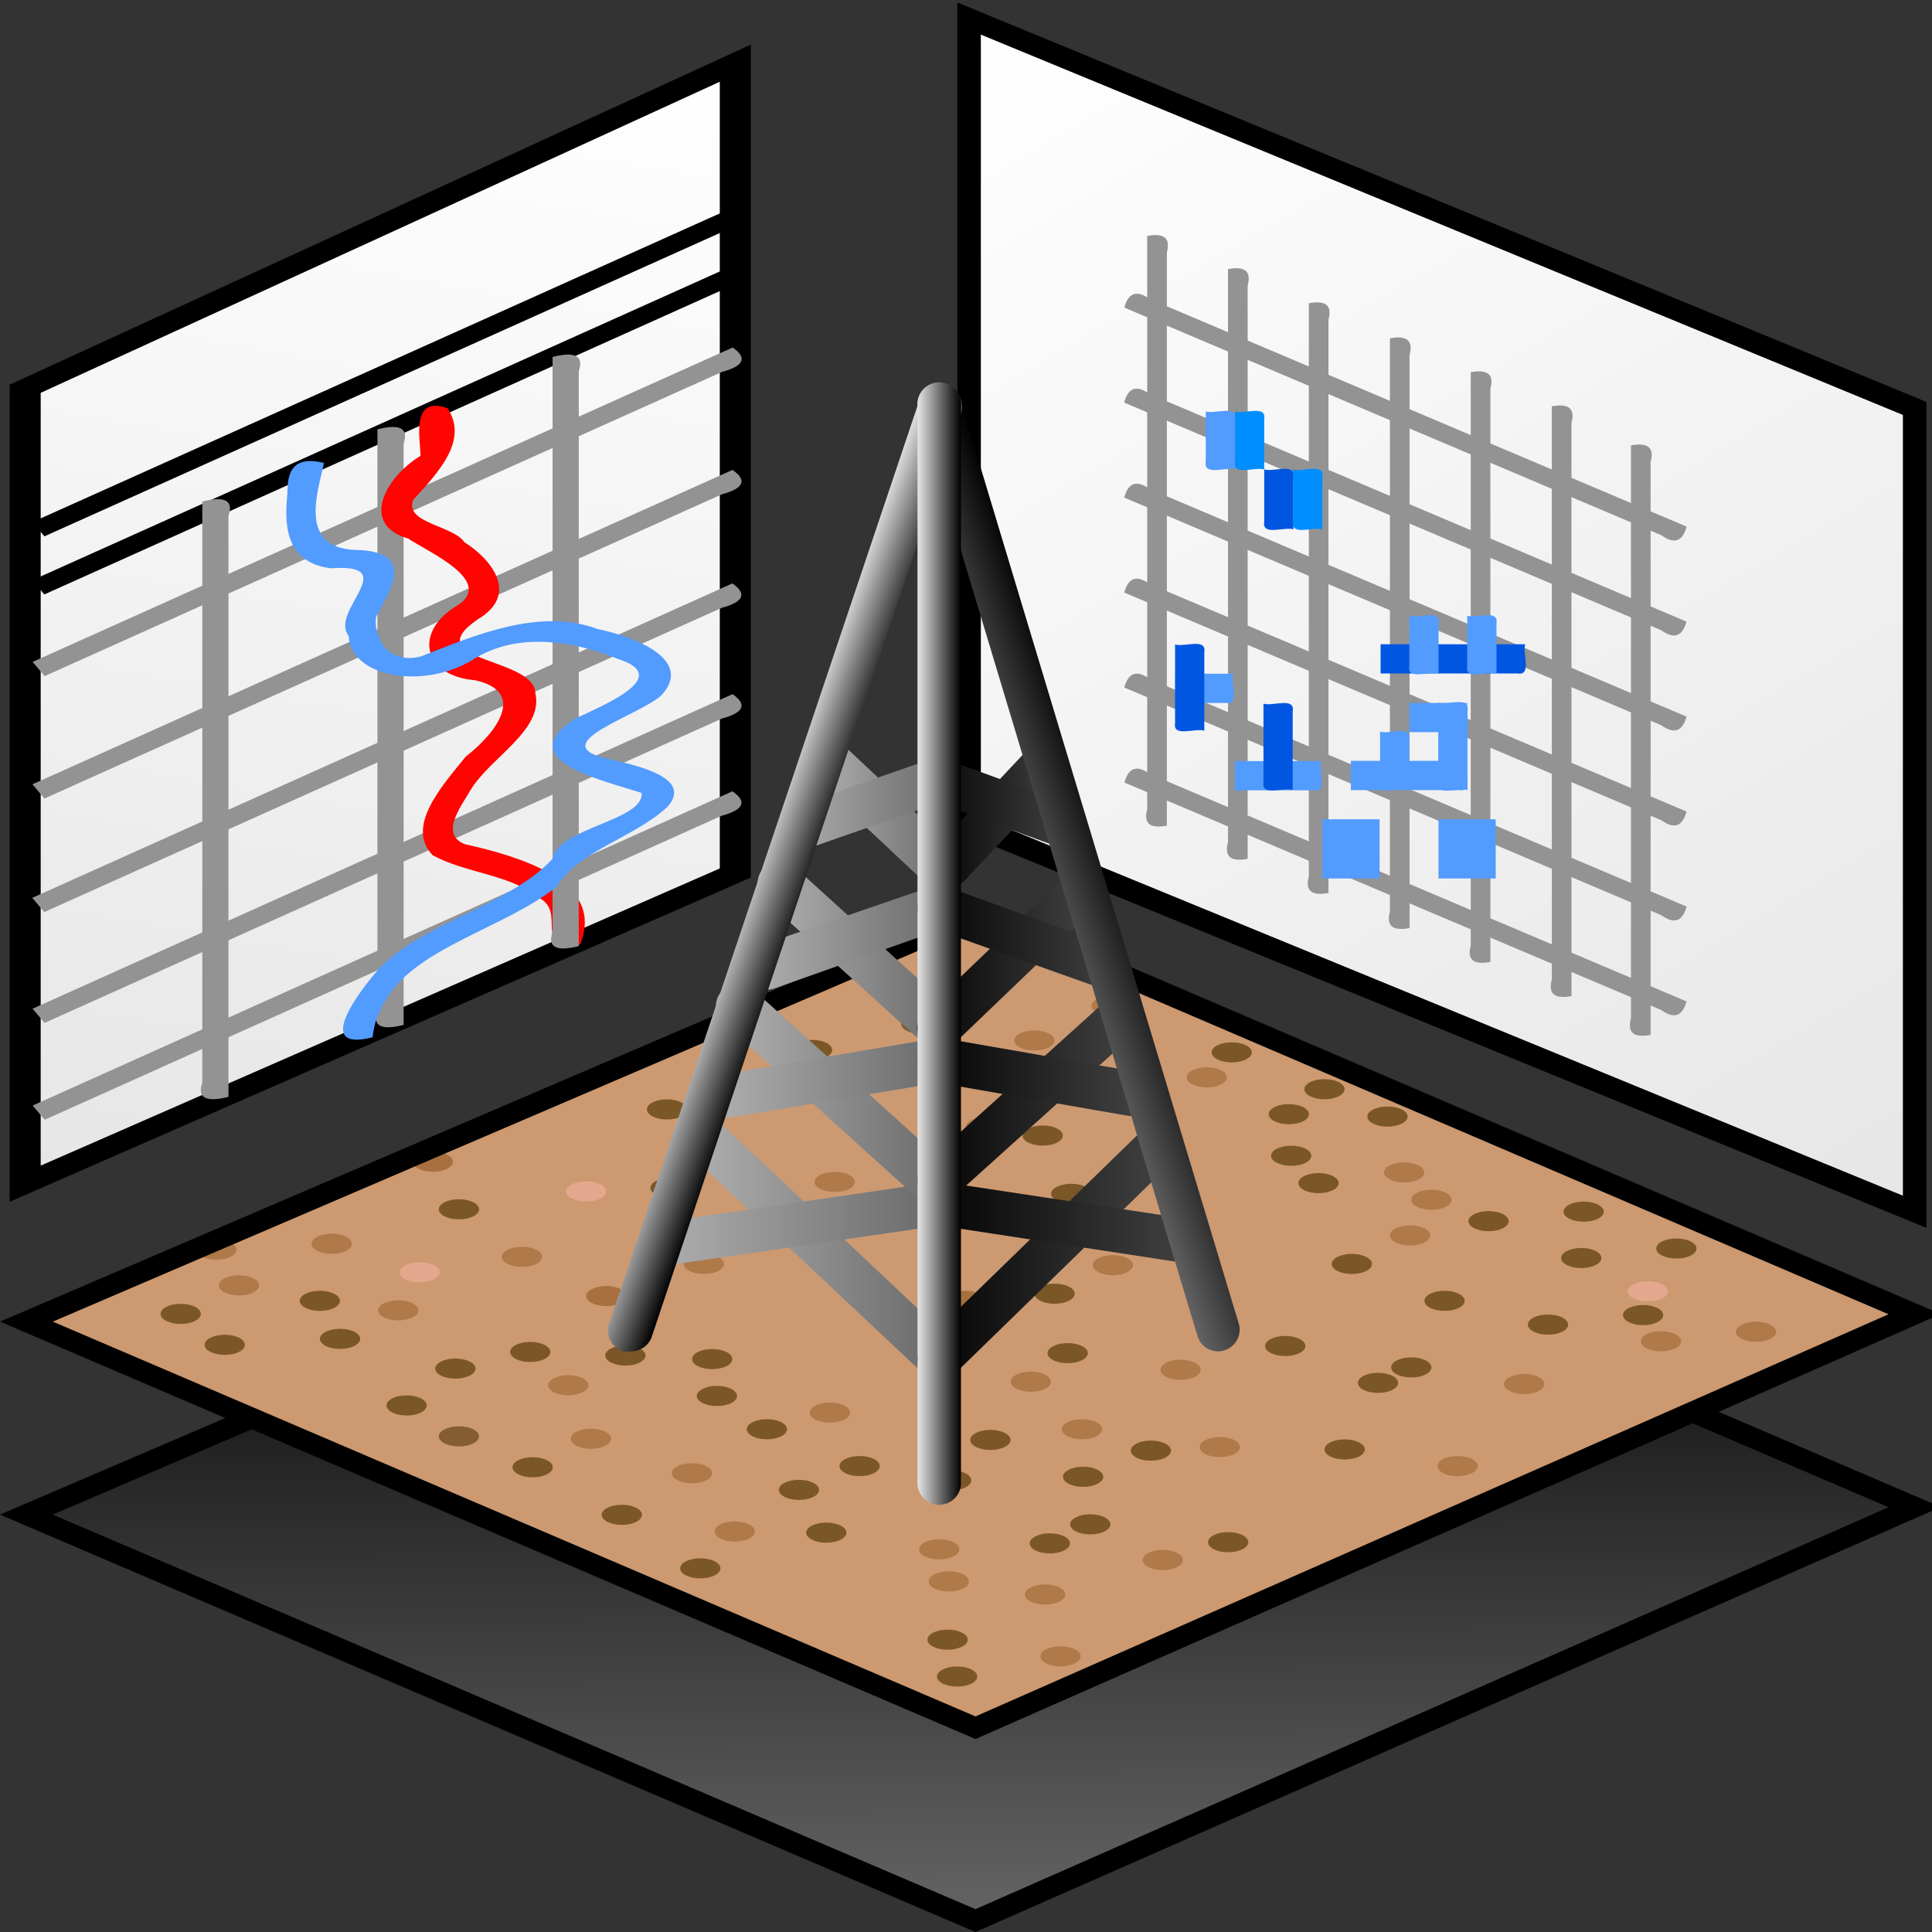 <svg xmlns="http://www.w3.org/2000/svg" xmlns:xlink="http://www.w3.org/1999/xlink" width="96" height="96" viewBox="0 0 96 96">
    <rect x="0" y="0" width="96" height="96" fill="#333333" stroke="none"/>
    <defs>
        <linearGradient id="a" x1="32.03" x2="43.69" y1="52.4" y2="52.4" gradientUnits="userSpaceOnUse">
            <stop offset="0" stop-color="#b4b4b4"/>
            <stop offset="1" stop-color="#646464"/>
        </linearGradient>
        <linearGradient id="b" x1="32.03" x2="43.69" y1="52.4" y2="52.4" gradientUnits="userSpaceOnUse">
            <stop offset="0"/>
            <stop offset="1" stop-color="#464646"/>
        </linearGradient>
        <linearGradient id="g" x1="30.48" x2="43.69" y1="51.57" y2="51.57" gradientTransform="translate(-5.55 -2.086) scale(1.22)" xlink:href="#a"/>
        <linearGradient id="h" x1="33.73" x2="43.69" y1="46.39" y2="46.39" gradientTransform="translate(-5.55 -2.086) scale(1.22)" xlink:href="#a"/>
        <linearGradient id="i" x1="32.99" x2="43.69" y1="45.64" y2="45.64" gradientTransform="translate(-5.55 -2.086) scale(1.22)" xlink:href="#a"/>
        <linearGradient id="j" x1="35.41" x2="43.69" y1="40.64" y2="40.64" gradientTransform="translate(-5.55 -2.086) scale(1.22)" xlink:href="#a"/>
        <linearGradient id="k" x1="34.77" x2="43.69" y1="39.9" y2="39.9" gradientTransform="translate(-5.55 -2.086) scale(1.22)" xlink:href="#a"/>
        <linearGradient id="l" x1="37.45" x2="43.69" y1="34.89" y2="34.89" gradientTransform="translate(-5.55 -2.086) scale(1.22)" xlink:href="#a"/>
        <linearGradient id="m" x1="36.2" x2="43.69" y1="34.47" y2="34.47" gradientTransform="translate(-5.55 -2.086) scale(1.22)" xlink:href="#a"/>
        <linearGradient id="n" x1="41.92" x2="52.6" y1="52.71" y2="52.71" gradientTransform="translate(-5.55 -2.086) scale(1.22)" xlink:href="#b"/>
        <linearGradient id="o" x1="41.92" x2="53.74" y1="51.49" y2="51.49" gradientTransform="translate(-5.55 -2.086) scale(1.22)" xlink:href="#b"/>
        <linearGradient id="p" x1="41.92" x2="51.05" y1="46.47" y2="46.47" gradientTransform="translate(-5.55 -2.086) scale(1.22)" xlink:href="#b"/>
        <linearGradient id="q" x1="41.92" x2="51.56" y1="45.58" y2="45.58" gradientTransform="translate(-5.55 -2.086) scale(1.22)" xlink:href="#b"/>
        <linearGradient id="r" x1="41.92" x2="49.26" y1="40.92" y2="40.92" gradientTransform="translate(-5.55 -2.086) scale(1.22)" xlink:href="#b"/>
        <linearGradient id="s" x1="41.92" x2="50.52" y1="39.9" y2="39.9" gradientTransform="translate(-5.55 -2.086) scale(1.22)" xlink:href="#b"/>
        <linearGradient id="t" x1="42.29" x2="47.99" y1="34.89" y2="34.89" gradientTransform="translate(-5.55 -2.086) scale(1.22)" xlink:href="#b"/>
        <linearGradient id="u" x1="41.92" x2="48.56" y1="34.38" y2="34.38" gradientTransform="translate(-5.55 -2.086) scale(1.22)" xlink:href="#b"/>
        <linearGradient id="w" x1="37.82" x2="35.19" y1="37.54" y2="36.59" gradientTransform="translate(-5.55 -2.086) scale(1.22)" gradientUnits="userSpaceOnUse">
            <stop offset="0"/>
            <stop offset="1" stop-color="#e6e6e6"/>
        </linearGradient>
        <linearGradient id="v" x1="46.63" x2="50.35" y1="37.74" y2="36.39" gradientTransform="translate(-5.55 -2.086) scale(1.22)" gradientUnits="userSpaceOnUse">
            <stop offset="0" stop-color="#646464"/>
            <stop offset="1"/>
        </linearGradient>
        <linearGradient id="x" x1="41.92" x2="43.69" y1="40.2" y2="40.2" gradientTransform="translate(-5.55 -2.086) scale(1.22)" gradientUnits="userSpaceOnUse">
            <stop offset="0" stop-color="#e6e6e6"/>
            <stop offset="1"/>
        </linearGradient>
        <linearGradient id="e" x1="69.46" x2="36.12" y1="49.26" y2=".66" gradientTransform="matrix(1.407 0 0 1.22 -2.751 .122)" gradientUnits="userSpaceOnUse">
            <stop offset="0" stop-color="#e6e6e6"/>
            <stop offset="1" stop-color="#fff"/>
        </linearGradient>
        <linearGradient id="d" x1="7.89" x2="26.88" y1="45.9" y2="4.32" gradientTransform="matrix(1.859 -.238 0 1.22 -13.175 4.263)" gradientUnits="userSpaceOnUse">
            <stop offset="0" stop-color="#e6e6e6"/>
            <stop offset="1" stop-color="#fff"/>
        </linearGradient>
        <linearGradient id="f" x1="32.03" x2="43.69" y1="52.4" y2="52.4" gradientTransform="translate(-5.55 -2.086) scale(1.22)" gradientUnits="userSpaceOnUse" xlink:href="#a"/>
        <linearGradient id="c" x1="35.15" x2="35.33" y1="48.05" y2="78.13" gradientTransform="matrix(1.37 0 0 1.22 -.144 .122)" gradientUnits="userSpaceOnUse">
            <stop offset="0"/>
            <stop offset="1" stop-color="#646464"/>
        </linearGradient>
    </defs>
    <title>
        icon_well
    </title>
    <path fill="url(#c)" d="M48.438 54.972L1.171 75.273 48.26 95.439l46.581-20.557z"/>
    <path d="M48.471 96L0 75.26 48.649 54.399l47.785 20.483zM2.621 75.26l45.85 19.605 45.369-19.971-45.191-19.373z"/>
    <path fill="url(#d)" d="M36.808 43.036L1.496 58.381V19.195L36.808 3.131z"/>
    <g transform="translate(-45.797 10.932)">
        <path fill="#cc9971" d="M47.393 54.321l47.404 20.747 46-21-46-20z"/>
        <ellipse cx="117.576" cy="53.706" fill="#7b5728" rx="1" ry=".5"/>
        <ellipse cx="114.74" cy="44.549" fill="#7b5728" rx="1" ry=".5"/>
        <ellipse cx="76.872" cy="56.423" fill="#7b5728" rx="1" ry=".5"/>
        <ellipse cx="97.608" cy="45.494" fill="#7b5728" rx="1" ry=".5"/>
        <ellipse cx="97.726" cy="68.297" fill="#af7949" rx="1" ry=".5"/>
        <ellipse cx="102.984" cy="61.149" fill="#7b5728" rx="1" ry=".5"/>
        <ellipse cx="85.497" cy="63.099" fill="#7b5728" rx="1" ry=".5"/>
        <ellipse cx="93.768" cy="53.706" fill="#a8703f" rx="1" ry=".5"/>
        <ellipse cx="79.117" cy="48.093" fill="#7b5728" rx="1" ry=".5"/>
        <ellipse cx="68.601" cy="60.44" fill="#845e30" rx="1" ry=".5"/>
        <ellipse cx="91.582" cy="39.941" fill="#7b5728" rx="1" ry=".5"/>
        <ellipse cx="61.689" cy="53.706" fill="#7b5728" rx="1" ry=".5"/>
        <ellipse cx="127.678" cy="53.233" fill="#e4a88f" rx="1" ry=".5"/>
        <ellipse cx="97.195" cy="40.768" fill="#af7949" rx="1" ry=".5"/>
        <ellipse cx="101.034" cy="39.054" fill="#af7949" rx="1" ry=".5"/>
        <ellipse cx="74.922" cy="48.27" fill="#e4a88f" rx="1" ry=".5"/>
        <ellipse cx="66.652" cy="52.288" fill="#e4a88f" rx="1" ry=".5"/>
        <ellipse cx="97.017" cy="57.723" fill="#af7949" rx="1" ry=".5"/>
        <ellipse cx="102.275" cy="50.575" fill="#7b5728" rx="1" ry=".5"/>
        <ellipse cx="67.302" cy="46.794" fill="#a8703f" rx="1" ry=".5"/>
        <ellipse cx="75.927" cy="53.469" fill="#a8703f" rx="1" ry=".5"/>
        <ellipse cx="86.147" cy="41.24" fill="#7b5728" rx="1" ry=".5"/>
        <ellipse cx="91.759" cy="42.067" fill="#af7949" rx="1" ry=".5"/>
        <ellipse cx="111.314" cy="47.857" fill="#7b5728" rx="1" ry=".5"/>
        <ellipse cx="116.926" cy="48.684" fill="#af7949" rx="1" ry=".5"/>
        <ellipse cx="115.922" cy="57.014" fill="#7b5728" rx="1" ry=".5"/>
        <ellipse cx="121.534" cy="57.841" fill="#af7949" rx="1" ry=".5"/>
        <ellipse cx="76.695" cy="64.339" fill="#7b5728" rx="1" ry=".5"/>
        <ellipse cx="82.307" cy="65.166" fill="#af7949" rx="1" ry=".5"/>
        <ellipse cx="81.598" cy="50.515" fill="#7b5728" rx="1" ry=".5"/>
        <ellipse cx="81.421" cy="58.432" fill="#7b5728" rx="1" ry=".5"/>
        <ellipse cx="87.033" cy="59.259" fill="#af7949" rx="1" ry=".5"/>
        <ellipse cx="68.601" cy="49.157" fill="#7b5728" rx="1" ry=".5"/>
        <ellipse cx="68.424" cy="57.073" fill="#7b5728" rx="1" ry=".5"/>
        <ellipse cx="74.036" cy="57.9" fill="#af7949" rx="1" ry=".5"/>
        <ellipse cx="99.026" cy="48.389" fill="#7b5728" rx="1" ry=".5"/>
        <ellipse cx="98.849" cy="56.305" fill="#7b5728" rx="1" ry=".5"/>
        <ellipse cx="104.461" cy="57.132" fill="#af7949" rx="1" ry=".5"/>
        <ellipse cx="93.059" cy="62.626" fill="#7b5728" rx="1" ry=".5"/>
        <ellipse cx="92.882" cy="70.543" fill="#7b5728" rx="1" ry=".5"/>
        <ellipse cx="98.494" cy="71.37" fill="#af7949" rx="1" ry=".5"/>
        <ellipse cx="96.131" cy="42.067" fill="#7b5728" rx="1" ry=".5"/>
        <ellipse cx="95.718" cy="37.341" fill="#af7949" rx="1" ry=".5"/>
        <ellipse cx="109.837" cy="44.431" fill="#7b5728" rx="1" ry=".5"/>
        <ellipse cx="105.761" cy="42.599" fill="#af7949" rx="1" ry=".5"/>
        <ellipse cx="95.186" cy="49.806" fill="#7b5728" rx="1" ry=".5"/>
        <ellipse cx="94.772" cy="45.08" fill="#af7949" rx="1" ry=".5"/>
        <ellipse cx="99.971" cy="64.812" fill="#7b5728" rx="1" ry=".5"/>
        <ellipse cx="99.558" cy="60.086" fill="#af7949" rx="1" ry=".5"/>
        <ellipse cx="106.824" cy="65.698" fill="#7b5728" rx="1" ry=".5"/>
        <ellipse cx="106.41" cy="60.972" fill="#af7949" rx="1" ry=".5"/>
        <ellipse cx="93.355" cy="72.374" fill="#7b5728" rx="1" ry=".5"/>
        <ellipse cx="92.941" cy="67.648" fill="#af7949" rx="1" ry=".5"/>
        <ellipse cx="72.146" cy="56.246" fill="#7b5728" rx="1" ry=".5"/>
        <ellipse cx="71.732" cy="51.52" fill="#af7949" rx="1" ry=".5"/>
        <ellipse cx="81.185" cy="56.6" fill="#7b5728" rx="1" ry=".5"/>
        <ellipse cx="80.771" cy="51.874" fill="#af7949" rx="1" ry=".5"/>
        <ellipse cx="62.694" cy="55.596" fill="#7b5728" rx="1" ry=".5"/>
        <ellipse cx="62.28" cy="50.87" fill="#af7949" rx="1" ry=".5"/>
        <ellipse cx="66.002" cy="58.904" fill="#7b5728" rx="1" ry=".5"/>
        <ellipse cx="65.588" cy="54.178" fill="#af7949" rx="1" ry=".5"/>
        <ellipse cx="80.594" cy="66.998" fill="#7b5728" rx="1" ry=".5"/>
        <ellipse cx="80.18" cy="62.272" fill="#af7949" rx="1" ry=".5"/>
        <ellipse cx="56.963" cy="55.891" fill="#7b5728" rx="1" ry=".5"/>
        <ellipse cx="56.55" cy="51.165" fill="#af7949" rx="1" ry=".5"/>
        <ellipse cx="54.777" cy="54.355" fill="#7b5728" rx="1" ry=".5"/>
        <ellipse cx="57.672" cy="52.938" fill="#af7949" rx="1" ry=".5"/>
        <ellipse cx="78.94" cy="44.194" fill="#7b5728" rx="1" ry=".5"/>
        <ellipse cx="87.269" cy="47.798" fill="#af7949" rx="1" ry=".5"/>
        <ellipse cx="112.968" cy="51.874" fill="#7b5728" rx="1" ry=".5"/>
        <ellipse cx="115.863" cy="50.456" fill="#af7949" rx="1" ry=".5"/>
        <ellipse cx="98.199" cy="53.351" fill="#7b5728" rx="1" ry=".5"/>
        <ellipse cx="101.094" cy="51.933" fill="#af7949" rx="1" ry=".5"/>
        <ellipse cx="72.264" cy="61.976" fill="#7b5728" rx="1" ry=".5"/>
        <ellipse cx="75.159" cy="60.559" fill="#af7949" rx="1" ry=".5"/>
        <ellipse cx="114.268" cy="57.782" fill="#7b5728" rx="1" ry=".5"/>
        <ellipse cx="112.614" cy="61.09" fill="#7b5728" rx="1" ry=".5"/>
        <ellipse cx="118.226" cy="61.917" fill="#af7949" rx="1" ry=".5"/>
        <ellipse cx="109.66" cy="55.95" fill="#7b5728" rx="1" ry=".5"/>
        <ellipse cx="124.37" cy="51.579" fill="#7b5728" rx="1" ry=".5"/>
        <ellipse cx="122.716" cy="54.887" fill="#7b5728" rx="1" ry=".5"/>
        <ellipse cx="128.328" cy="55.714" fill="#af7949" rx="1" ry=".5"/>
        <ellipse cx="119.762" cy="49.747" fill="#7b5728" rx="1" ry=".5"/>
        <ellipse cx="129.096" cy="51.106" fill="#7b5728" rx="1" ry=".5"/>
        <ellipse cx="127.442" cy="54.414" fill="#7b5728" rx="1" ry=".5"/>
        <ellipse cx="133.054" cy="55.242" fill="#af7949" rx="1" ry=".5"/>
        <ellipse cx="124.488" cy="49.275" fill="#7b5728" rx="1" ry=".5"/>
        <ellipse cx="111.609" cy="43.19" fill="#7b5728" rx="1" ry=".5"/>
        <ellipse cx="109.955" cy="46.498" fill="#7b5728" rx="1" ry=".5"/>
        <ellipse cx="115.567" cy="47.325" fill="#af7949" rx="1" ry=".5"/>
        <ellipse cx="107.001" cy="41.358" fill="#7b5728" rx="1" ry=".5"/>
        <ellipse cx="88.51" cy="61.917" fill="#7b5728" rx="1" ry=".5"/>
        <ellipse cx="86.856" cy="65.225" fill="#7b5728" rx="1" ry=".5"/>
        <ellipse cx="92.468" cy="66.053" fill="#af7949" rx="1" ry=".5"/>
        <ellipse cx="83.902" cy="60.086" fill="#7b5728" rx="1" ry=".5"/>
        <ellipse cx="99.617" cy="62.449" fill="#7b5728" rx="1" ry=".5"/>
        <ellipse cx="97.963" cy="65.757" fill="#7b5728" rx="1" ry=".5"/>
        <ellipse cx="103.575" cy="66.584" fill="#af7949" rx="1" ry=".5"/>
        <ellipse cx="95.009" cy="60.617" fill="#7b5728" rx="1" ry=".5"/>
    </g>
    <path d="M.48 59.717V19.115L37.308 2.216v41.39zM2.022 19.52v38.4l33.744-14.768V4.062zm46.451 66.891L.002 65.671 48.651 44.822l47.785 20.471L48.472 86.411zM2.623 65.671l45.849 19.617 45.369-19.983c-15.064-6.453-30.127-12.907-45.191-19.361L2.623 65.671z"/>
    <path fill="url(#e)" d="M95 60.218V20.301L48.081.927v40.052z"/>
    <path d="M95.723 61.011L47.568 41.296V.122l48.155 19.849zm-46.985-20.398l45.816 18.8V20.618L48.738 1.72zM1.605 28.83L36.391 13.208c.722.501.59.91-.53 1.213L2.202 29.537zm.004-2.886l34.786-15.622c.722.501.59.91-.53 1.213L2.206 26.65l-.597-.707z"/>
    <g fill="#939393">
        <path d="M1.62 32.889l34.786-15.622c.722.501.59.91-.53 1.213L2.217 33.596zm-.008 6.082l34.786-15.621c.722.5.59.909-.53 1.213L2.209 39.678l-.597-.707zm-.009 5.642l34.787-15.622c.722.501.59.91-.53 1.213L2.2 45.319zm.016 5.508l34.78-15.629c.722.5.59.91-.529 1.213L2.216 50.828l-.597-.707zm.005 4.812l34.77-15.614c.722.501.59.91-.53 1.213L2.221 55.64z"/>
        <path d="M10.052 24.921c1.101-.278 1.567-.068 1.301.708v28.874c-1.101.278-1.567.068-1.301-.708v-28.874zm8.703-3.587c1.101-.278 1.567-.068 1.301.708v28.886c-1.101.278-1.567.068-1.301-.708v-28.886z"/>
    </g>
    <path fill="#ff0400" d="M28.831 46.932c-2.465.316-.593-1.654-2.1-2.342-1.295-1.12-3.703-1.224-5.239-2.102-1.347-1.421.457-3.417 1.65-4.894 1.495-1.153 3.082-3.217.462-3.793-2.642-.223-3.049-2.454-.862-3.723 1.863-1.218-1.514-2.672-2.463-3.319-2.39-.681-1.171-3.02.62-4.112-.033-.933-.472-3.013 1.343-2.36 1.021 1.57-.379 3.108-1.709 4.549-.461 1.161 1.989 1.272 2.54 2.104 1.368.856 2.748 2.614.658 3.839-3.055 2.116 2.828 1.861 2.871 3.668.417 1.831-2.216 3.167-3.219 4.805-.459.797-1.558 2.197-.286 2.696 2.809.621 6.205 1.728 5.949 4.13-.028.284-.104.571-.215.854z"/>
    <path fill="#939393" d="M27.457 17.736c1.101-.278 1.567-.068 1.301.708v28.569c-1.101.278-1.567.068-1.301-.708z"/>
    <path fill="#529bff" d="M18.516 51.541c-3.117.797-.431-2.571.345-3.438 2.186-2.266 6.478-3.128 8.596-5.431.288-1.564 4.541-1.881 4.426-3.27-1.99-.649-6.487-1.636-3.317-3.688 1.544-.728 4.886-2.1 2.125-2.977-2.019-.831-4.985-1.427-7.253.082-2.457 1.449-6.01.834-6.112-1.22-.993-1.225 2.723-3.614-.88-3.361-2.355-.288-2.299-2.3-2.168-3.679.001-.966.16-1.964 1.82-1.555-.312 1.497-1.355 4.355 1.815 4.33 2.819.179 1.361 2.135.77 3.337-.118.88.485 2.364 2.215 1.954 2.782-1.098 5.947-2.431 8.792-1.37 1.944.399 4.776 1.554 3.179 3.29-1.086 1.014-6.045 2.457-2.557 3.184 1.421.329 4.114.928 2.862 2.353-1.653 1.547-4.411 2.171-5.502 3.966-2.598 2.085-7.004 3.019-8.522 5.667-.365.594-.581 1.215-.634 1.826z"/>
    <g fill="#939393">
        <path d="M57.004 11.724c.803-.15 1.179.081.976.823V41.028c-.803.15-1.178-.081-.976-.823zm4.015 1.647c.803-.15 1.179.081.976.823V42.675c-.803.15-1.179-.081-.976-.823V13.371zm4.016 1.696c.803-.15 1.179.081.976.823v28.481c-.803.15-1.178-.081-.976-.823zm4.029 1.744c.803-.15 1.178.081.976.823v28.481c-.803.15-1.179-.081-.976-.823V16.811zm4.016 1.684c.803-.15 1.179.081.976.823V47.799c-.803.15-1.178-.081-.976-.823zm4.029 1.696c.803-.15 1.178.081.976.823v28.481c-.803.15-1.178-.081-.976-.823zm3.933 1.94c.803-.15 1.179.081.976.823v28.469c-.804.15-1.179-.081-.976-.823V22.131z"/>
        <path d="M55.868 15.284c.194-.708.59-.909 1.258-.427l26.683 11.311c-.194.708-.59.909-1.258.427zm-.011 4.719c.194-.708.59-.909 1.258-.427l26.683 11.311c-.194.708-.59.909-1.258.427zm.003 4.72c.194-.708.59-.909 1.258-.427l26.683 11.311c-.194.708-.59.909-1.258.427zm.003 4.72c.194-.708.59-.909 1.258-.427l26.683 11.311c-.194.708-.59.909-1.258.427zm.002 4.72c.194-.708.59-.909 1.258-.427l26.683 11.311c-.194.708-.59.909-1.258.427L55.865 34.162zm.006 4.721c.194-.708.59-.909 1.258-.427l26.673 11.302c-.194.708-.59.909-1.258.427z"/>
    </g>
    <path fill="url(#f)" d="M46.665 68.6a1.074 1.074 0 0 1-.732-.293L33.868 56.973a1.087 1.087 0 0 1 1.488-1.586l12.053 11.334a1.086 1.086 0 0 1 0 1.537 1.049 1.049 0 0 1-.744.342z"/>
    <path fill="url(#g)" d="M32.709 62.927a1.061 1.061 0 0 1-1.062-.927 1.086 1.086 0 0 1 .915-1.22l13.957-2.037a1.074 1.074 0 0 1 1.22.915 1.086 1.086 0 0 1-.915 1.22l-13.957 2.037z"/>
    <path fill="url(#h)" d="M46.665 60.133a1.086 1.086 0 0 1-.72-.281L35.93 50.8a1.106 1.106 0 0 1 1.476-1.647l9.992 9.028a1.074 1.074 0 0 1 .073 1.525 1.037 1.037 0 0 1-.805.427z"/>
    <path fill="url(#i)" d="M35.783 55.595a1.086 1.086 0 0 1-.183-2.159l10.894-1.842a1.099 1.099 0 0 1 .415 2.159l-10.98 1.83z"/>
    <path fill="url(#j)" d="M46.665 52.179a1.086 1.086 0 0 1-.72-.281l-7.942-7.198a1.098 1.098 0 0 1 1.452-1.647l7.942 7.198a1.086 1.086 0 0 1 .073 1.537 1.074 1.074 0 0 1-.805.39z"/>
    <path fill="url(#k)" d="M37.955 49.153a1.086 1.086 0 0 1-.354-2.111l8.723-3.001a1.086 1.086 0 1 1 .695 2.05l-8.65 3.062a1.22 1.22 0 0 1-.415 0z"/>
    <path fill="url(#l)" d="M46.665 44.115a1.074 1.074 0 0 1-.732-.293l-5.441-5.099a1.086 1.086 0 0 1-.061-1.525 1.098 1.098 0 0 1 1.598-.061l5.441 5.099a1.086 1.086 0 0 1 0 1.537 1.049 1.049 0 0 1-.805.342z"/>
    <path fill="url(#m)" d="M39.687 42.248a1.086 1.086 0 0 1-.342-2.111l6.978-2.44a1.088 1.088 0 1 1 .695 2.062l-6.978 2.44a.866.866 0 0 1-.354.049z"/>
    <path fill="url(#n)" d="M46.665 68.6a1.049 1.049 0 0 1-.769-.329 1.098 1.098 0 0 1 0-1.537l10.87-10.577a1.098 1.098 0 0 1 1.537 0 1.074 1.074 0 0 1 0 1.525l-10.87 10.589a1.049 1.049 0 0 1-.769.329z"/>
    <path fill="url(#o)" d="M58.938 62.744h-.171l-12.2-1.867a1.086 1.086 0 0 1 .329-2.135l12.212 1.842a1.086 1.086 0 0 1-.159 2.159z"/>
    <path fill="url(#p)" d="M46.665 59.743a1.061 1.061 0 0 1-.805-.354 1.098 1.098 0 0 1 .085-1.537l8.979-8.101a1.086 1.086 0 1 1 1.452 1.61l-8.979 8.101a1.037 1.037 0 0 1-.732.281z"/>
    <path fill="url(#q)" d="M56.267 55.448h-.183l-9.601-1.671a1.113 1.113 0 0 1 .427-2.184l9.589 1.671a1.086 1.086 0 0 1-.183 2.159z"/>
    <path fill="url(#r)" d="M46.665 52.179a1.098 1.098 0 0 1-.781-.329 1.086 1.086 0 0 1 0-1.537l6.783-6.503a1.098 1.098 0 0 1 1.537 0 1.086 1.086 0 0 1 0 1.537l-6.783 6.502a1.049 1.049 0 0 1-.756.329z"/>
    <path fill="url(#s)" d="M54.998 49.153a.976.976 0 0 1-.366-.073l-8.332-2.965a1.09 1.09 0 0 1 .744-2.05l8.32 3.001a1.086 1.086 0 0 1-.366 2.111z"/>
    <path fill="url(#t)" d="M47.129 44.115a1.086 1.086 0 0 1-.793-1.83l4.782-5.099a1.086 1.086 0 0 1 1.537 0 1.11 1.11 0 0 1 0 1.537l-4.782 5.099a1.098 1.098 0 0 1-.744.293z"/>
    <path fill="url(#u)" d="M52.606 42.028a1.086 1.086 0 0 1-.378-.073l-5.929-2.171a1.086 1.086 0 0 1 .744-2.038l5.966 2.172a1.086 1.086 0 0 1-.378 2.111z"/>
    <path fill="url(#v)" d="M60.536 67.148a1.074 1.074 0 0 1-1.037-.769l-13.81-45.871a1.086 1.086 0 0 1 2.025-.634L61.549 65.757a1.074 1.074 0 0 1-.72 1.342.952.952 0 0 1-.293.049z"/>
    <path fill="url(#w)" d="M31.306 67.148a1.22 1.22 0 0 1-.354 0 1.098 1.098 0 0 1-.683-1.379l15.42-45.895a1.088 1.088 0 1 1 2.062.695L32.379 66.44a1.086 1.086 0 0 1-1.074.708z"/>
    <path fill="url(#x)" d="M46.665 74.772a1.074 1.074 0 0 1-1.074-1.086V20.203a1.086 1.086 0 1 1 2.159 0v53.52a1.086 1.086 0 0 1-1.086 1.049z"/>
    <path fill="#0056e1" d="M62.818 23.326c.469.144 1.58-.353 1.452.388v2.588c-.469-.144-1.58.353-1.452-.388V23.326z"/>
    <path fill="#008dfd" d="M64.257 23.326c.469.144 1.58-.353 1.452.388v2.588c-.469-.144-1.58.353-1.452-.388V23.326zm-2.891-2.879c.469.144 1.58-.353 1.452.388v2.491c-.469-.144-1.58.353-1.452-.389v-2.491z"/>
    <path fill="#529bff" d="M59.914 20.447c.469.144 1.58-.353 1.452.388v2.491c-.469-.144-1.58.353-1.452-.389v-2.491zm-1.513 13.029h2.879c-.144.469.353 1.58-.389 1.452h-2.491v-1.452z"/>
    <path fill="#0056e1" d="M58.389 32.025c.469.144 1.58-.353 1.452.388v3.894c-.469-.144-1.58.353-1.452-.388z"/>
    <path fill="#529bff" d="M61.354 37.819h4.294c-.144.469.353 1.58-.388 1.452h-3.906z"/>
    <path fill="#0056e1" d="M62.781 34.965c.469.144 1.58-.354 1.452.388v3.894c-.469-.144-1.58.353-1.452-.388v-3.894z"/>
    <path fill="#529bff" d="M65.709 40.711h2.842v2.94h-2.842zm5.77 0h2.843v2.94h-2.843z"/>
    <path fill="#0056e1" d="M68.6 32.012h7.186c-.144.469.353 1.58-.388 1.452h-6.797v-1.452z"/>
    <g fill="#529bff">
        <path d="M70.028 30.597c.469.144 1.58-.353 1.452.388v2.491c-.469-.144-1.58.353-1.452-.388zm2.879 0c.469.144 1.58-.353 1.452.388v2.491c-.469-.144-1.58.353-1.452-.388zm-1.44 4.319c.469.144 1.58-.353 1.452.388v3.955c-.469-.144-1.58.353-1.452-.388V34.916z"/>
        <path d="M67.124 37.807h5.758c-.144.469.353 1.58-.388 1.452h-5.37z"/>
        <path d="M68.576 36.355c.469.144 1.58-.353 1.452.388v2.503c-.469-.144-1.58.353-1.452-.388z"/>
        <path d="M70.028 34.928h2.879c-.144.469.353 1.58-.389 1.452h-2.491v-1.452z"/>
    </g>
</svg>

